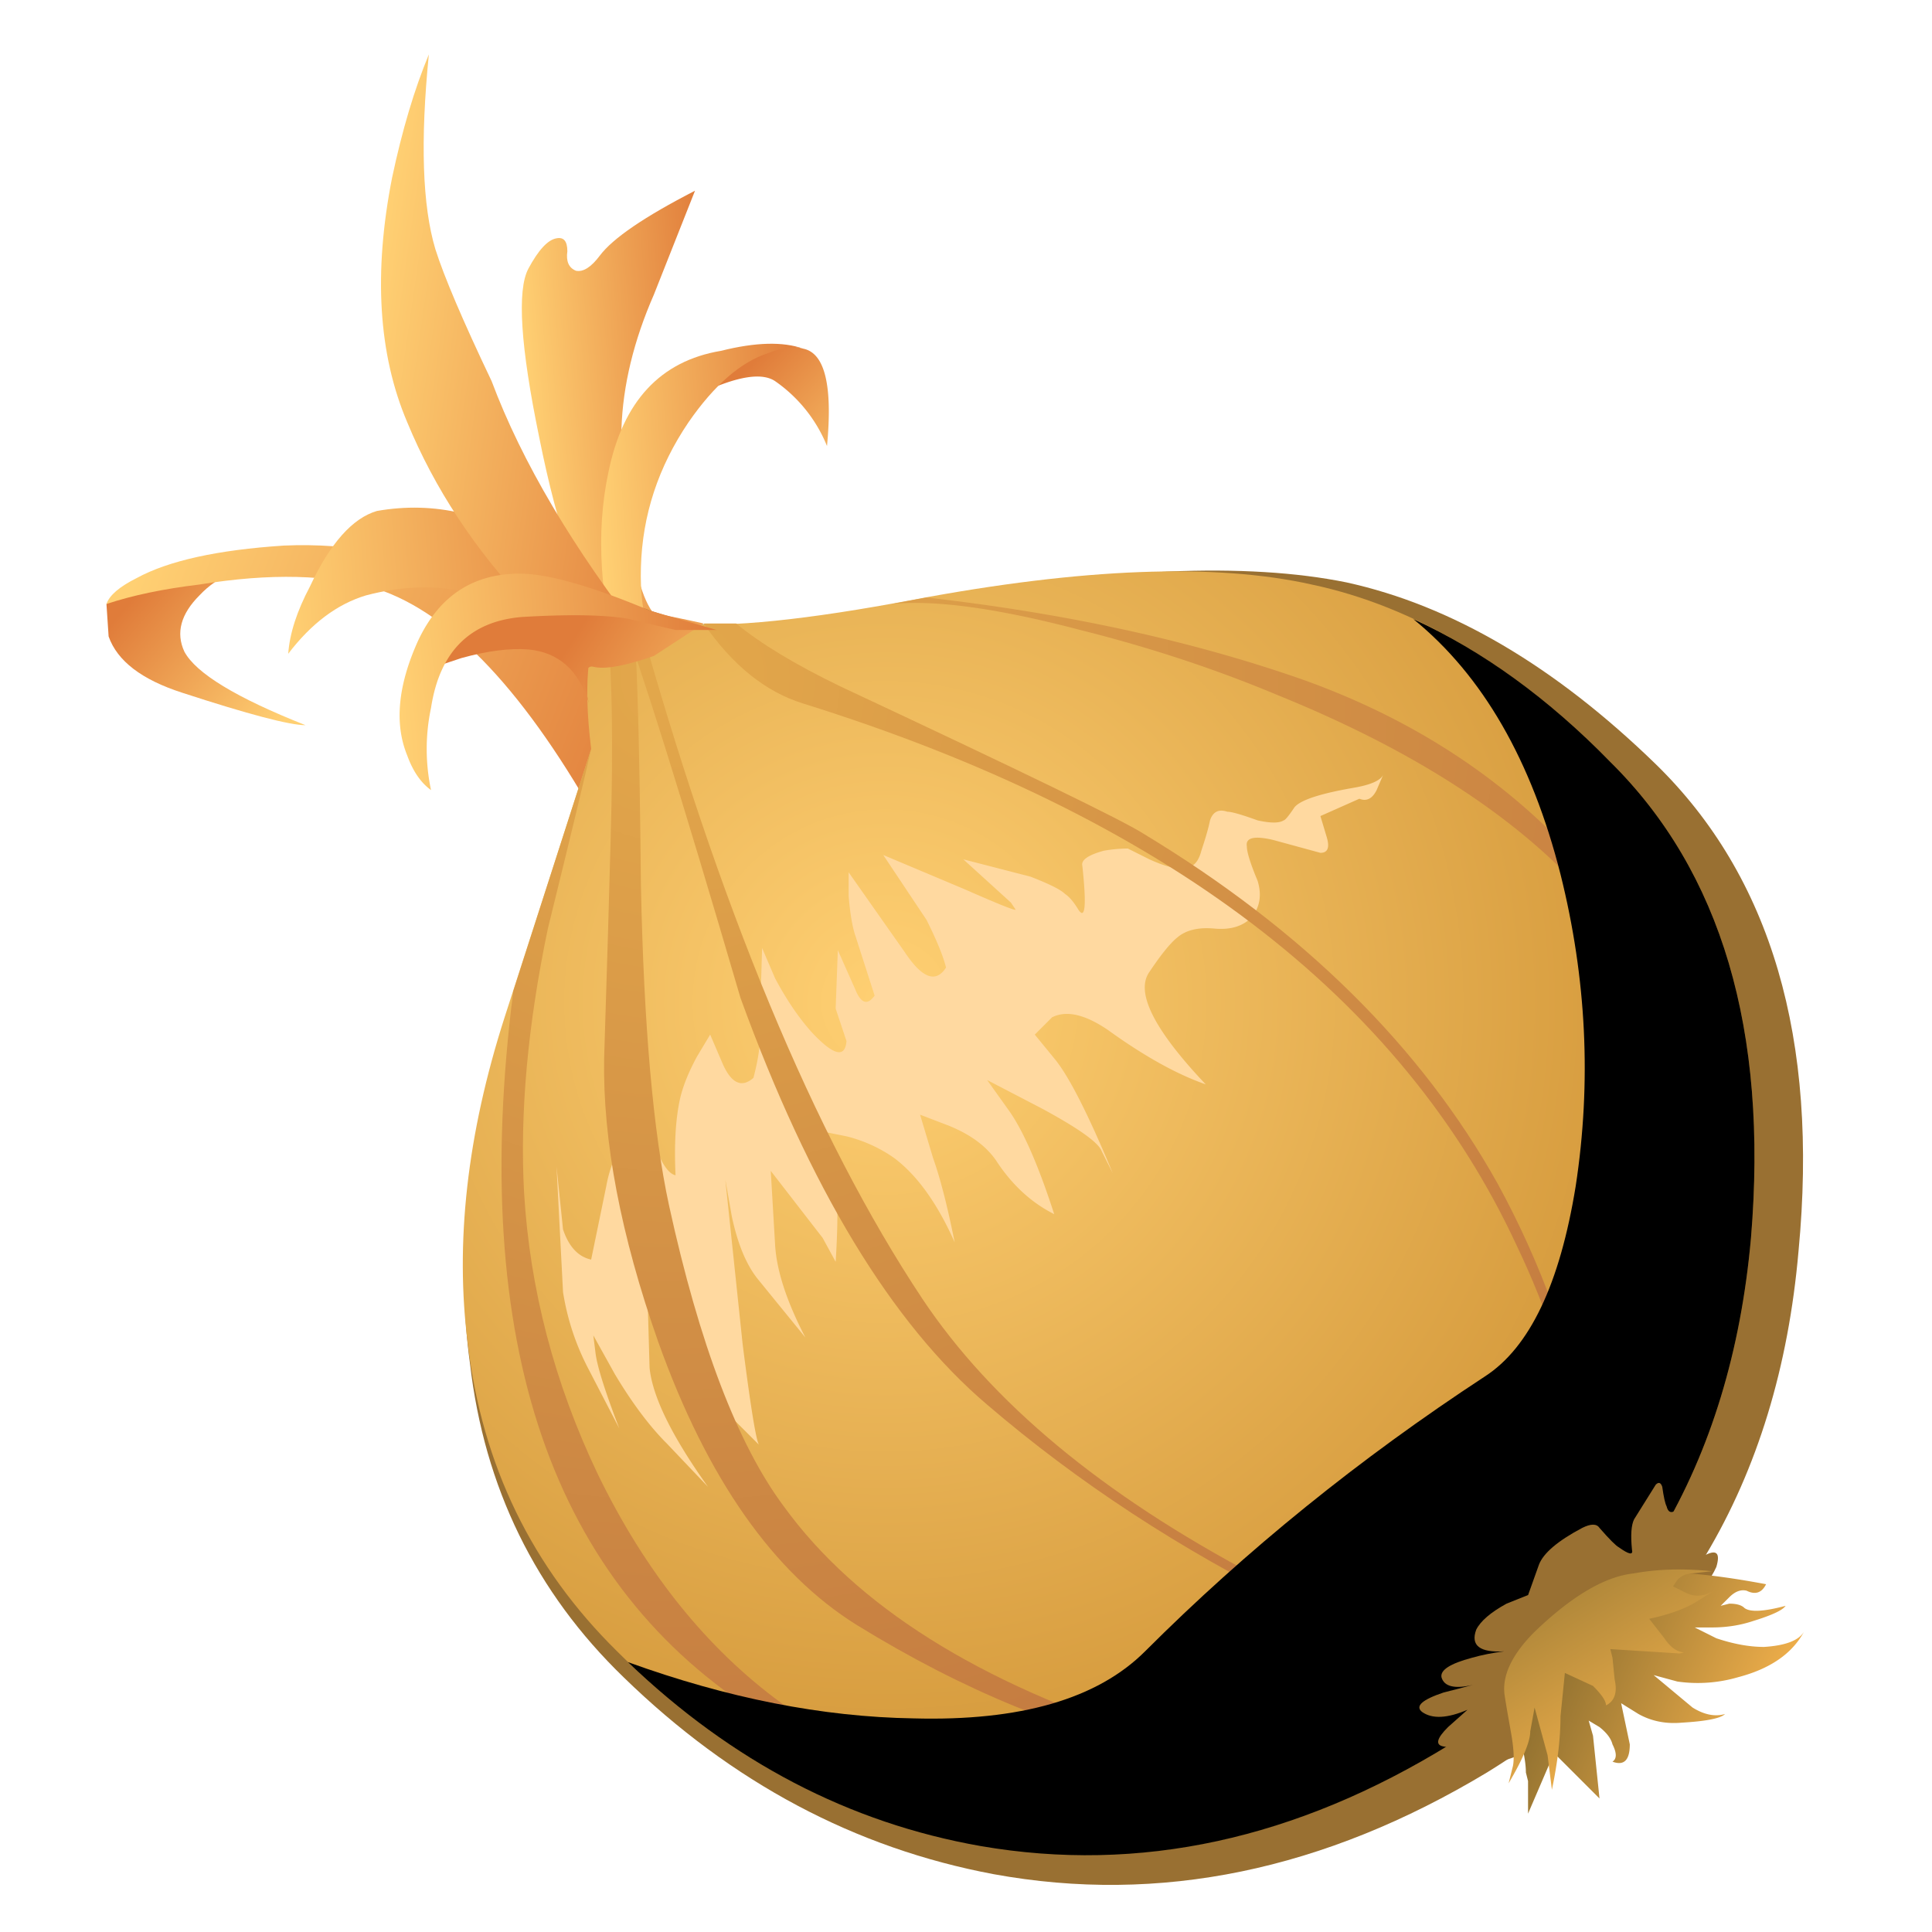 <svg xmlns="http://www.w3.org/2000/svg" xmlns:xlink="http://www.w3.org/1999/xlink" width="20" height="20"><defs><radialGradient xlink:href="#a" id="j" gradientUnits="userSpaceOnUse" gradientTransform="scale(1 -1) rotate(-48.75 .865 -.392)" cx="19.497" cy="-.392" r="30.409"/><radialGradient xlink:href="#a" id="k" gradientUnits="userSpaceOnUse" gradientTransform="scale(1 -1) rotate(-48.75 .865 -.392)" cx="19.497" cy="-.392" r="30.409"/><radialGradient xlink:href="#a" id="l" gradientUnits="userSpaceOnUse" gradientTransform="scale(1 -1) rotate(-48.75 .865 -.392)" cx="19.497" cy="-.392" r="30.409"/><radialGradient xlink:href="#a" id="m" gradientUnits="userSpaceOnUse" gradientTransform="scale(1 -1) rotate(-48.75 .865 -.392)" cx="19.497" cy="-.392" r="30.409"/></defs><symbol id="o" viewBox="0 -28.562 26.031 28.562"><path d="M22.7-3.3c2.566-2.534 3.65-6.2 3.25-11-.467-5.233-2.783-9.133-6.95-11.7-3.567-2.2-7.183-2.983-10.85-2.35C5.117-27.817 2.4-26.4 0-24.1c2.3-.833 4.5-1.267 6.6-1.3 2.467-.067 4.25.45 5.35 1.55 2.333 2.333 4.95 4.45 7.85 6.35 1.034.667 1.733 2.133 2.1 4.4.367 2.4.25 4.8-.35 7.2-.667 2.633-1.8 4.6-3.4 5.9 1.6-.733 3.117-1.833 4.55-3.3z" clip-rule="evenodd" fill-rule="evenodd"/></symbol><linearGradient id="b" x1="-13.2" x2="-8.699" y1="-8.312" y2="-8.312" gradientTransform="rotate(-139.052 0 0)" gradientUnits="userSpaceOnUse"><stop stop-color="#FFD073" offset="0"/><stop stop-color="#E07C3A" offset="1"/></linearGradient><linearGradient id="c" x1="4.997" x2="18.034" y1="10.418" y2="10.418" gradientTransform="rotate(21.251 0 0)" gradientUnits="userSpaceOnUse"><stop stop-color="#FFD073" offset="0"/><stop stop-color="#E07C3A" offset="1"/></linearGradient><linearGradient id="d" x1="9.058" x2="13.472" y1="9.744" y2="9.744" gradientTransform="rotate(-4.548 -.003 0)" gradientUnits="userSpaceOnUse"><stop stop-color="#FFD073" offset="0"/><stop stop-color="#E07C3A" offset="1"/></linearGradient><linearGradient id="e" x1="3.066" x2="10.866" y1="13.794" y2="13.794" gradientTransform="rotate(-4.585 -.002 -.002)" gradientUnits="userSpaceOnUse"><stop stop-color="#FFD073" offset="0"/><stop stop-color="#E07C3A" offset="1"/></linearGradient><linearGradient id="f" x1="-19.773" x2="-15.724" y1="4.694" y2="4.694" gradientTransform="rotate(-136.253 0 0)" gradientUnits="userSpaceOnUse"><stop stop-color="#FFD073" offset="0"/><stop stop-color="#E07C3A" offset="1"/></linearGradient><linearGradient id="g" x1="10.498" x2="15.489" y1="11.899" y2="11.899" gradientTransform="rotate(-4.585 0 0)" gradientUnits="userSpaceOnUse"><stop stop-color="#FFD073" offset="0"/><stop stop-color="#E07C3A" offset="1"/></linearGradient><linearGradient id="h" x1="6.918" x2="14.823" y1="6.383" y2="6.383" gradientTransform="rotate(8.19 .002 -.001)" gradientUnits="userSpaceOnUse"><stop stop-color="#FFD073" offset="0"/><stop stop-color="#E07C3A" offset="1"/></linearGradient><radialGradient id="i" cx="18" cy="21.9" r="23.738" gradientUnits="userSpaceOnUse"><stop stop-color="#FFD073" offset="0"/><stop stop-color="#C7882A" offset="1"/></radialGradient><radialGradient id="a" cx="19.497" cy="-.392" r="30.409" gradientTransform="scale(1 -1) rotate(-48.75 .865 -.392)" gradientUnits="userSpaceOnUse"><stop stop-color="#E3A84B" offset="0"/><stop stop-color="#BF743F" offset="1"/></radialGradient><radialGradient id="n" cx="19.497" cy="-.387" r="30.399" gradientTransform="scale(1 -1) rotate(-48.734 .853 -.387)" gradientUnits="userSpaceOnUse"><stop stop-color="#E3A84B" offset="0"/><stop stop-color="#BF743F" offset="1"/></radialGradient><linearGradient id="p" x1="-21.556" x2="-16.34" y1="-5.834" y2="-5.834" gradientTransform="scale(-1) rotate(32.471 -.001 0)" gradientUnits="userSpaceOnUse"><stop stop-color="#FFD073" offset="0"/><stop stop-color="#E07C3A" offset="1"/></linearGradient><linearGradient id="q" x1="5.544" x2="12.968" y1="15.135" y2="15.135" gradientTransform="rotate(-4.635 .002 .003)" gradientUnits="userSpaceOnUse"><stop stop-color="#FFD073" offset="0"/><stop stop-color="#E07C3A" offset="1"/></linearGradient><linearGradient id="r" x1="-51.676" x2="-45.779" y1="-19.997" y2="-19.997" gradientTransform="scale(-1) rotate(24.281 .002 0)" gradientUnits="userSpaceOnUse"><stop stop-color="#FFB94F" offset="0"/><stop stop-color="#917130" offset="1"/></linearGradient><linearGradient id="s" x1="-53.074" x2="-47.265" y1="10.393" y2="10.393" gradientTransform="scale(-1) rotate(58.91 0 0)" gradientUnits="userSpaceOnUse"><stop stop-color="#FFB94F" offset="0"/><stop stop-color="#A68137" offset="1"/></linearGradient><g transform="matrix(.448 0 0 .448 1.102 .563)"><path d="M2.45 11.8l1.475-.05c-.763.05-1.355.3-1.775.75-.433.433-.55.867-.35 1.3.267.5 1.2 1.067 2.8 1.7-.367 0-1.317-.25-2.85-.75-.933-.3-1.5-.733-1.7-1.3L0 12.7c.567-.433 1.383-.733 2.45-.9z" clip-rule="evenodd" fill="url(#b)" fill-rule="evenodd"/><path d="M11.35 13.75c.1 3.033.133 4.417.1 4.15-1.733-3.133-3.467-4.983-5.2-5.55-1.1-.333-2.467-.367-4.1-.1-.833.1-1.55.25-2.15.45.067-.2.3-.4.7-.6.733-.4 1.867-.65 3.4-.75 1.533-.067 3 .217 4.4.85.8.367 1.75.883 2.85 1.55z" clip-rule="evenodd" fill="url(#c)" fill-rule="evenodd"/><path d="M10.4 4.25c.167-.033.25.067.25.3-.033.233.033.383.2.45.167.033.35-.083.55-.35.3-.4 1.033-.9 2.2-1.5l-.95 2.4c-.467 1.067-.717 2.1-.75 3.1-.033.833.067 1.85.3 3.05.167.867.417 1.35.75 1.45.867.233 1.367.4 1.5.5.566.367.35.55-.65.55-.933 0-1.683-.333-2.25-1-.6-.733-1.117-2.184-1.55-4.35-.433-2.1-.517-3.4-.25-3.9.233-.433.45-.667.65-.7z" clip-rule="evenodd" fill="url(#d)" fill-rule="evenodd"/><path d="M10.05 11.45c.667.466 1.167.917 1.5 1.35.167.267.317.55.45.85.133.267-.15.967-.85 2.1.167-.867-.233-1.7-1.2-2.5-1.1-.9-2.417-1.15-3.95-.75-.667.2-1.267.65-1.8 1.35.033-.467.2-.983.5-1.55.466-1 .983-1.583 1.55-1.75 1.333-.233 2.6.067 3.8.9z" clip-rule="evenodd" fill="url(#e)" fill-rule="evenodd"/><path d="M12.9 8.05c.233-.566.733-.95 1.5-1.15.633-.2 1.2-.233 1.7-.1.5.1.683.85.55 2.25a3.36 3.36 0 00-1.2-1.5c-.3-.2-.85-.117-1.65.25-.633.267-.933.35-.9.25z" clip-rule="evenodd" fill="url(#f)" fill-rule="evenodd"/><path d="M11.9 14.4c-.5-1.767-.6-3.35-.3-4.75.333-1.633 1.2-2.566 2.6-2.8.8-.2 1.433-.217 1.9-.05-.2-.066-.467-.033-.8.1-.633.2-1.25.733-1.85 1.6-.7 1.033-1.067 2.15-1.1 3.35-.033 1.133.233 1.967.8 2.5.733.7.317.717-1.25.05z" clip-rule="evenodd" fill="url(#g)" fill-rule="evenodd"/><path d="M7.45 0c-.2 2-.15 3.5.15 4.5.2.633.633 1.65 1.3 3.05.7 1.867 1.883 3.867 3.55 6l.25 2.2c-.4.1-.733-.2-1-.9-.034-.1-.684-.8-1.95-2.1-1.233-1.3-2.167-2.717-2.8-4.25-.667-1.567-.783-3.45-.35-5.65.233-1.1.517-2.05.85-2.85z" clip-rule="evenodd" fill="url(#h)" fill-rule="evenodd"/><path d="M28.65 12.2c2.433.533 4.816 1.933 7.149 4.2 2.667 2.6 3.767 6.35 3.3 11.25-.466 5.366-2.866 9.383-7.199 12.05-3.767 2.267-7.567 3.05-11.4 2.35-3.2-.6-6.05-2.116-8.55-4.55-2.034-1.967-3.217-4.384-3.55-7.25-.333-2.434-.033-5.017.9-7.75l2.05-6.4c-.2-1.667-.067-2.7.4-3.1.267-.233.533-.283.8-.15l.95.3c1.167.1 3.033-.083 5.6-.55 4.067-.733 7.25-.867 9.55-.4z" clip-rule="evenodd" fill="#997032" fill-rule="evenodd"/><path d="M27.85 12.25c2.367.5 4.667 1.867 6.9 4.1 2.566 2.533 3.65 6.2 3.25 11-.467 5.233-2.783 9.134-6.95 11.7-3.633 2.233-7.3 3-11 2.3-3.1-.566-5.85-2.05-8.25-4.449C9.833 34.967 8.683 32.6 8.35 29.8c-.3-2.333-.017-4.85.85-7.55l2-6.2c-.2-1.633-.067-2.667.4-3.1.233-.2.483-.233.75-.1l.9.3c1.133.1 2.933-.083 5.4-.55 3.9-.733 6.967-.85 9.2-.35z" clip-rule="evenodd" fill="url(#i)" fill-rule="evenodd"/><path d="M25.3 18.4c.1-.3.167-.533.2-.7.067-.2.2-.267.4-.2.1 0 .333.067.7.2.3.066.5.066.6 0 .033 0 .117-.1.25-.3.133-.167.583-.316 1.35-.45.4-.067.634-.167.7-.3l-.15.35c-.1.2-.233.267-.399.2l-.9.4.15.5c.066.233.017.35-.15.35l-1.1-.3c-.434-.1-.633-.05-.6.15 0 .133.083.4.25.8.1.333.05.617-.15.85-.2.2-.483.283-.85.25-.367-.034-.65.033-.85.2-.167.133-.383.4-.65.8-.333.466.1 1.333 1.3 2.6-.667-.233-1.417-.649-2.25-1.25-.533-.366-.967-.467-1.3-.3l-.4.4.45.55c.333.399.783 1.283 1.35 2.649L23 25.35c-.067-.199-.533-.533-1.4-1l-1.25-.65.5.7c.333.466.683 1.267 1.05 2.399-.533-.267-.983-.684-1.35-1.25-.233-.333-.6-.6-1.1-.8l-.65-.249.3 1c.167.467.333 1.116.5 1.95-.4-.9-.867-1.55-1.4-1.95-.333-.233-.7-.4-1.1-.5l-.5-.1.2.85c.1.366.117 1.083.05 2.15l-.3-.551-1.2-1.55.1 1.7c.033.6.267 1.316.7 2.15l-1.1-1.351c-.267-.333-.466-.816-.6-1.45L14.3 26l.4 3.8c.181 1.422.306 2.196.375 2.325l-.975-.975c-.4-.4-.783-.95-1.15-1.65l-.45-.9.05 1.75c.067.667.517 1.584 1.35 2.75l-.95-1c-.4-.399-.8-.933-1.2-1.6l-.5-.9.05.4c.034.3.217.884.55 1.75l-.7-1.35c-.3-.567-.5-1.167-.6-1.801L10.4 25.7l.15 1.45c.133.399.35.633.65.699l.35-1.699c.1-.567.383-1.15.85-1.75.1-.134.15-.15.15-.051 0 .301.034.567.1.801.167.466.333.716.5.75-.033-.7 0-1.284.1-1.75.067-.301.2-.634.4-1l.3-.5.3.699c.2.434.433.534.7.301.133-.5.183-.934.15-1.301l.05-1.7.3.7c.267.5.55.917.85 1.25.5.534.767.601.8.2l-.25-.75.05-1.35.4.9c.133.333.284.383.45.15l-.45-1.4c-.066-.2-.117-.5-.15-.9V18.9l1.3 1.85c.4.6.716.717.95.35-.066-.267-.217-.633-.45-1.1l-1-1.5 1.9.8c.833.367 1.217.517 1.15.45l-.1-.15-1.1-1 1.55.4c.433.167.7.3.8.4.1.067.2.184.3.35.167.267.2-.067.1-1-.033-.133.133-.25.5-.35a3.4 3.4 0 01.55-.05l.5.25c.367.167.633.233.8.2.2 0 .333-.133.4-.4z" clip-rule="evenodd" fill="#ffd9a0" fill-rule="evenodd"/><path d="M9.4 21.65l1.8-5.6c-.133.6-.467 1.983-1 4.15-.467 2.233-.65 4.267-.55 6.1.133 2.233.7 4.4 1.7 6.5 1.1 2.267 2.517 4.033 4.25 5.3 1.8 1.367 4.316 2.25 7.55 2.65.734.092 1.392.158 1.975.2-3.806.057-7.131-.794-9.975-2.55-4.867-3.034-6.783-8.617-5.75-16.75z" clip-rule="evenodd" fill="url(#j)" fill-rule="evenodd"/><path d="M12.15 12.8c.1.7.167 2.833.2 6.4.066 3.233.283 5.7.65 7.399.7 3.2 1.583 5.517 2.65 6.95 1.667 2.3 4.5 4.084 8.5 5.351 1.967.633 4.417.583 7.35-.15l-.25.2c-4.333 1.267-8.967.383-13.9-2.65-1.934-1.2-3.467-3.383-4.6-6.55-.867-2.467-1.283-4.65-1.25-6.55.067-2.1.117-3.784.15-5.05.067-2.333.033-4.066-.1-5.2.167-.1.367-.15.6-.15z" clip-rule="evenodd" fill="url(#k)" fill-rule="evenodd"/><path d="M14.65 21.8c-1.367-4.667-2.3-7.65-2.8-8.95.167-.067.3-.067.4 0 1.9 6.833 4.1 12.133 6.6 15.9 1.6 2.4 4.167 4.533 7.7 6.4 1.133.6 3.184 1.5 6.15 2.699l-.15.151c-2.533-1-4.233-1.717-5.1-2.15-2.633-1.3-5-2.85-7.1-4.649-2.2-1.868-4.1-5.001-5.7-9.401z" clip-rule="evenodd" fill="url(#l)" fill-rule="evenodd"/><path d="M14.55 13.15c.567.467 1.367.95 2.4 1.45 4.2 1.967 6.533 3.1 7 3.4 3.7 2.233 6.434 4.934 8.2 8.1 1 1.834 1.699 3.767 2.1 5.801.3 1.666.35 3.1.15 4.3l-.25.3c.366-3.033-.15-6.017-1.551-8.95C29.934 21.783 24.433 17.6 16.1 15c-.867-.267-1.633-.883-2.3-1.85z" clip-rule="evenodd" fill="url(#m)" fill-rule="evenodd"/><path d="M27.65 14.45c2.7.966 4.917 2.466 6.65 4.5 1.566 1.833 2.45 3.783 2.65 5.85.3 2.934-.15 6.184-1.351 9.75l-.5.75c.367-.633.7-1.733 1-3.3a35.77 35.77 0 00.601-5.55c.233-5.067-2.983-8.95-9.65-11.65-1.433-.6-2.95-1.1-4.55-1.5-1.9-.5-3.35-.7-4.35-.6l.8-.15c3.233.367 6.133 1 8.7 1.9z" clip-rule="evenodd" fill="url(#n)" fill-rule="evenodd"/><use transform="matrix(1 0 0 -1 12.05 13.05)" y="-28.562" width="26.031" height="28.562" opacity=".07" xlink:href="#o"/><path d="M7.45 14.2c.267-.367.5-.65.7-.85.4-.367.85-.6 1.35-.7.767-.133 2.2.033 4.3.5l-1.15.75c-.667.233-1.133.317-1.4.25-.133-.033-.2.1-.2.4.034.167.067.317.1.45-.233-.767-.7-1.183-1.4-1.25-.433-.033-.95.033-1.55.2z" clip-rule="evenodd" fill="url(#p)" fill-rule="evenodd"/><path d="M9.6 13c-1.2.1-1.9.8-2.1 2.1a4.574 4.574 0 000 1.9c-.233-.167-.417-.433-.55-.8-.3-.733-.217-1.617.25-2.65.5-1.066 1.316-1.583 2.45-1.55.667.033 1.633.317 2.9.85l1.55.45h-.95c-.433-.1-.783-.183-1.05-.25-.533-.1-1.367-.117-2.5-.05z" clip-rule="evenodd" fill="url(#q)" fill-rule="evenodd"/><path d="M31.55 37.05c.233-.066.483-.116.75-.149-.566.033-.783-.134-.649-.5.1-.2.333-.4.699-.601l.5-.2.25-.7c.101-.267.434-.551 1-.851.2-.1.334-.1.4 0 .233.267.384.417.45.45.233.167.333.184.3.05-.033-.333-.017-.566.05-.7l.5-.8c.066-.066.117-.05.15.05.033.233.066.384.1.45.033.134.101.167.2.101.066-.067.167-.2.3-.4.266-.333.45-.417.55-.25.034.066-.05.417-.25 1.05-.166.533-.15.75.05.65.3-.167.399-.084.3.25-.134.3-.334.533-.601.7-.233.133-.383.283-.449.449L36 36.6c-.167.467-.55.784-1.15.95-.166.033-.6.4-1.3 1.101-.467.5-1.033.783-1.7.85-.267.033-.283-.066-.05-.3l.4-.351c-.533.233-.967.317-1.3.25-.2-.033-.167-.183.1-.449l.45-.4c-.467.2-.816.217-1.05.05-.167-.133 0-.283.5-.45.228-.057.453-.115.675-.175-.422.099-.664.04-.726-.175-.033-.168.201-.317.701-.451z" clip-rule="evenodd" fill="#997032" fill-rule="evenodd"/><path d="M37.9 35.5c-.134-.033-.267.017-.4.15l-.2.199.2-.05c.167 0 .283.033.35.101.134.1.45.083.95-.051-.066.101-.316.217-.75.351-.3.1-.616.149-.95.149h-.4l.5.25c.399.134.767.2 1.1.2.492-.03.801-.147.925-.35-.275.507-.783.856-1.524 1.05a3.314 3.314 0 01-1.4.1l-.55-.149.9.75c.267.166.517.217.75.149-.101.101-.434.167-1 .2-.367.033-.7-.033-1-.2L35 38.1l.2.95c0 .367-.134.5-.4.4.101-.066.101-.2 0-.4-.033-.133-.133-.267-.3-.399l-.25-.15.1.35.15 1.45-1.05-1.05-.601 1.4V39.9l-.05-.2c0-.267-.083-.667-.25-1.2-.133-.434-.1-.85.101-1.25.1-.233.333-.566.699-1 .5-.6 1.217-.983 2.15-1.15.667-.066 1.616.017 2.85.25-.099.2-.249.25-.449.15z" clip-rule="evenodd" fill="url(#r)" fill-rule="evenodd"/><path d="M33 36.45c.866-.834 1.634-1.283 2.3-1.351.533-.1 1.134-.116 1.8-.05l-.45.051a.486.486 0 00-.351.15l-.1.15.3.149c.2.101.417.084.65-.05l-.4.25c-.267.167-.634.3-1.1.4L36 36.6c.137.205.287.313.45.325l-.1.025-1.6-.101.05.2.05.5c.067.3 0 .5-.199.601 0-.101-.101-.25-.301-.45l-.65-.3-.101 1c0 .5-.066 1.066-.199 1.699l-.1-.799-.3-1.1-.1.55c0 .233-.167.634-.5 1.2l.1-.4c.033-.166.017-.434-.05-.8-.101-.566-.15-.866-.15-.9-.033-.433.2-.9.7-1.4z" clip-rule="evenodd" fill="url(#s)" fill-rule="evenodd"/></g></svg>